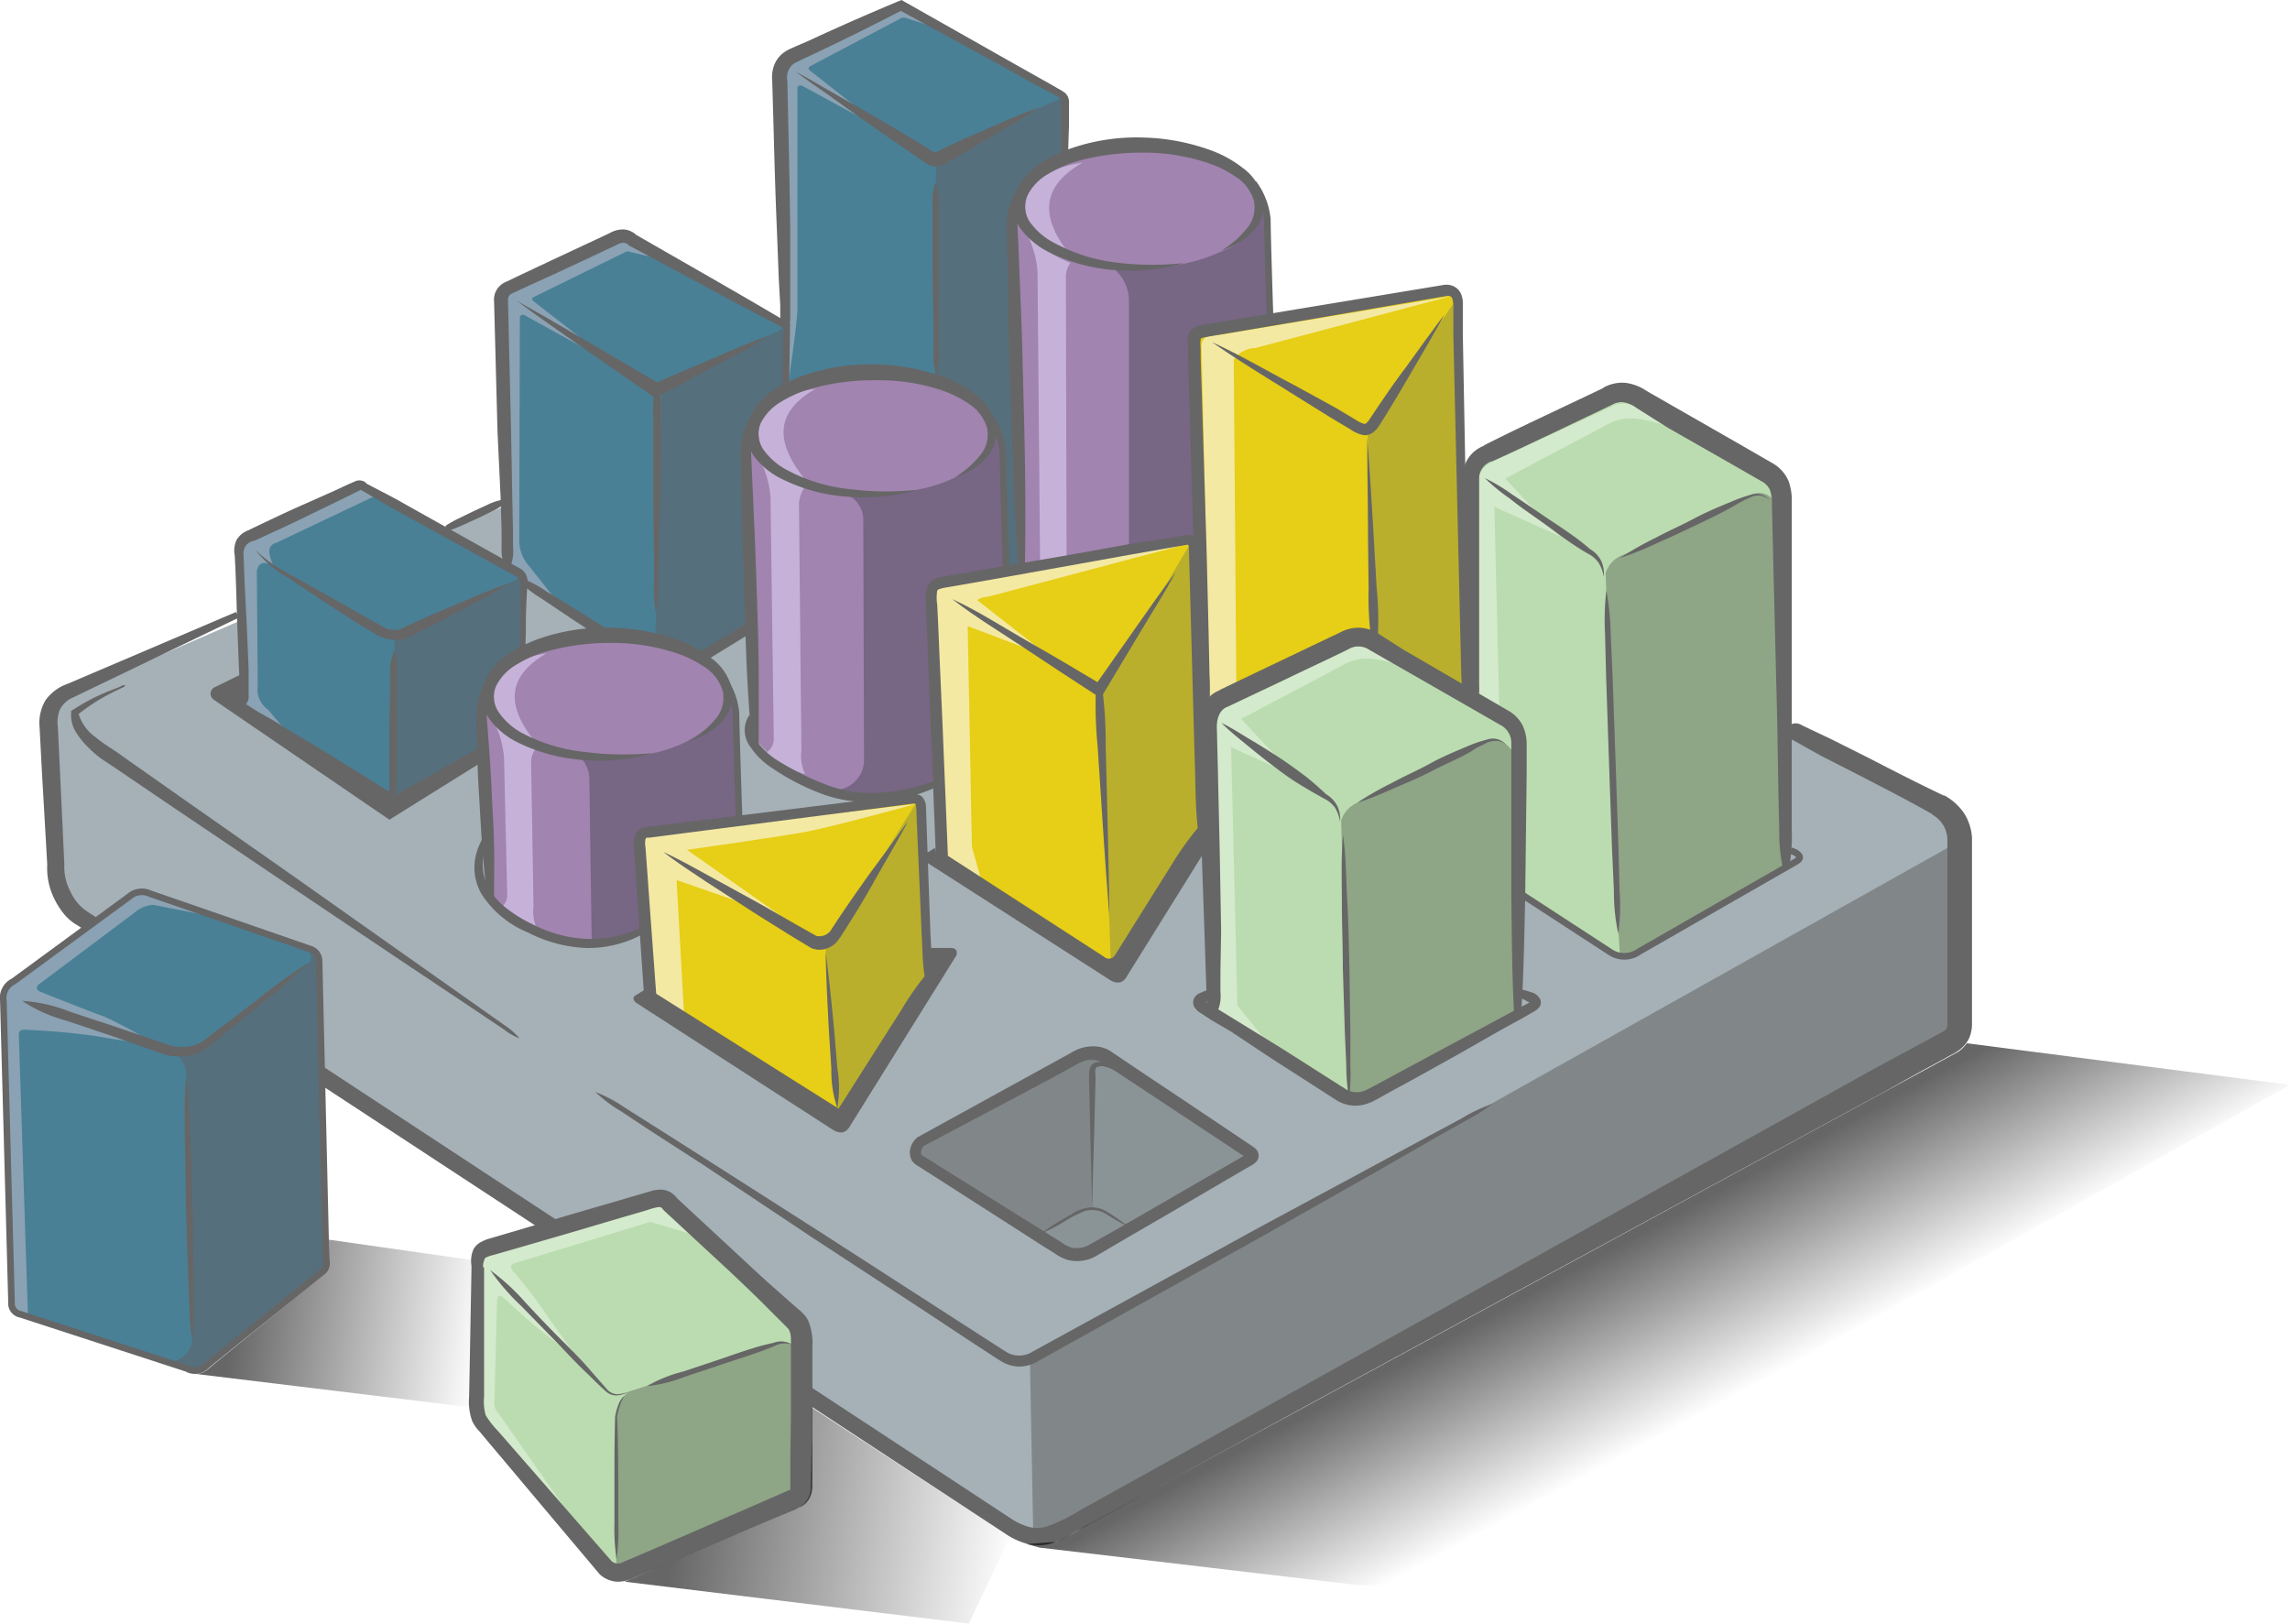 <svg xmlns="http://www.w3.org/2000/svg" xmlns:xlink="http://www.w3.org/1999/xlink" viewBox="0 0 190.83 135.3"><defs><style>.cls-1{fill:#a5b1b7;}.cls-2{fill:#818789;}.cls-3{fill:#8a9396;}.cls-4{fill:#bbdcb0;}.cls-5{fill:#8ea586;}.cls-6{fill:#d4eacc;}.cls-7{fill:#e7ce17;}.cls-8{fill:#f4e9a2;}.cls-9{fill:#baaf2c;}.cls-10{fill:#a184af;}.cls-11{fill:#c6b2d9;}.cls-12{fill:#776684;}.cls-13{fill:#498096;}.cls-14{fill:#8aa2b3;}.cls-15{fill:#566f7c;}.cls-16{fill:#666;}.cls-17,.cls-18{fill:none;stroke:#666;stroke-miterlimit:10;}.cls-17{stroke-width:0.55px;}.cls-18{stroke-width:0.88px;}.cls-19{fill:url(#linear-gradient);}.cls-20{fill:url(#linear-gradient-2);}.cls-21{fill:url(#linear-gradient-3);}</style><linearGradient id="linear-gradient" x1="19.56" y1="108.6" x2="40.96" y2="111.45" gradientUnits="userSpaceOnUse"><stop offset="0" stop-opacity="0.6"/><stop offset="0.97" stop-opacity="0"/></linearGradient><linearGradient id="linear-gradient-2" x1="56.62" y1="124.13" x2="85.69" y2="128.01" xlink:href="#linear-gradient"/><linearGradient id="linear-gradient-3" x1="134.78" y1="103.28" x2="142.7" y2="117.91" gradientUnits="userSpaceOnUse"><stop offset="0.03" stop-opacity="0.6"/><stop offset="0.97" stop-opacity="0"/></linearGradient></defs><g id="Layer_2" data-name="Layer 2"><g id="tooltip"><path class="cls-1" d="M6.31,57.66a2.65,2.65,0,0,0-2.13,2.92l.94,12.85,1.77,3.42L83,126.6c2,1.65,4.15,1.8,6.55.31l73.17-40,.35-1.79.21-14.64-1.73-3L79.14,26.1Z"/><polygon class="cls-2" points="86.1 127.78 85.83 113.54 162.65 70.46 162.81 86 89.11 127.17 86.1 127.78"/><path class="cls-3" d="M77.34,95.1l11.75-6.32c1.47-1.2,3-.63,4.65.59L104,96.32l-13,7.91a3,3,0,0,1-2.57,0L77.36,96.92C76.58,96.28,76.43,95.67,77.34,95.1Z"/><path class="cls-2" d="M77.11,95l12.27-6.47a2.7,2.7,0,0,1,2.7,0c-.8.11-1.15.53-1.08,1.23l.08,10.89a2.26,2.26,0,0,0-1.43.34l-3,1.82L77.2,96.87C76.54,96.39,76.34,95.8,77.11,95Z"/><path class="cls-4" d="M122.38,41l0,16.43L113,52.79l-12.15,6.47L101,84l10.39,6.82a3.29,3.29,0,0,0,2.56.34l12.3-6.78.25-10.29,7.47,5.15a2.76,2.76,0,0,0,3.1-.28l11.68-6.7-.42-30-1.17-2.67L135,32.45,124.19,37.4C123,38,122.47,39.23,122.38,41Z"/><path class="cls-5" d="M113.06,66.92l3.67-1.53,6.41-3.08c1.16-.91,2.16-.83,3,.44l.09,21.61-12.13,6.82-1.68-.06-.66-22.73A2.37,2.37,0,0,1,113.06,66.92Z"/><path class="cls-5" d="M135.1,46.3l3.67-1.53,6.41-3.08c1.16-.91,2.16-.83,3,.44l.48,30.11-12.27,7a2.1,2.1,0,0,1-1.4.3l-.11-1.78-1.08-30A2.37,2.37,0,0,1,135.1,46.3Z"/><path class="cls-6" d="M101.07,61.55l.29,22.8,4.54,2.89-2.79-3.45-.52-21.52L108,64.72c-1.06-1-4.57-4.81-4.57-4.81l8.18-4.32c1.45-.88,2.61-1.05,5.95.17-.94-.79-3.87-2.8-5.3-1.83l-9.62,4.44C101.37,58.91,100.93,60,101.07,61.55Z"/><path class="cls-6" d="M123,41.51l.19,16.62,1.74.88-.4-16.77L130,44.69c-1.05-1-4.57-4.81-4.57-4.81l8.19-4.33c1.45-.87,2.61-1,5.94.17-.93-.79-3.86-2.8-5.29-1.82l-9.62,4.44C123.31,38.88,122.87,40,123,41.51Z"/><path class="cls-7" d="M78.73,48.75l20.49-3.5.85,23.84L92.8,80.74,78.48,71.6,78,50.25C77.75,49.36,78,48.88,78.73,48.75Z"/><path class="cls-8" d="M81.42,50a2.18,2.18,0,0,1,1-.29l16.21-4.3L79.47,48.6c-1,.1-1.7.09-1.52,1.39l.81,21.49,3.07,2.08-.84-3-.35-18.38,6.9,2.61Z"/><polygon class="cls-9" points="91.73 57.84 92.57 80.29 100.07 69.09 99.22 45.25 91.73 57.84"/><path class="cls-7" d="M54.2,69.5l22.22-2.72.9,14.65L70.13,93.26,54.56,83.44,53.42,71C53.22,70.11,53.51,69.63,54.2,69.5Z"/><path class="cls-8" d="M76.32,67,54.37,69.53c-.72,0-1,.51-.74,1.39l.89,12L57,84.46l-.62-11.12,8.8,3.06-7.93-5.58c1.4-.2,7.77-1.1,9.91-1.5C69.54,68.86,76.32,67,76.32,67Z"/><polygon class="cls-9" points="76.32 66.96 68.79 78.97 69.74 92.7 77.21 81.58 76.32 66.96"/><path class="cls-7" d="M99.61,28.5l.92-.66,19.85-3.31c.51-.06.81.37,1,1l.63,32.33L113.14,53l-12.53,5.94Z"/><path class="cls-8" d="M100.14,29.27l.66,29.36,2.23-1L102.81,30A2.2,2.2,0,0,1,104.62,29l16.21-4.3-19.17,3.2C100.63,28,100,28,100.14,29.27Z"/><polygon class="cls-9" points="113.95 35.9 114.61 53.61 122.28 57.51 121.49 24.73 113.95 35.9"/><path class="cls-10" d="M40.39,59c.58-3.12,3.24-5.24,9.22-5.75,5.47-.07,9.67,1.16,11.46,4.84l.38,10.25-7.41,1-.85.9.34,7.23C49,79.32,44.78,78.65,40.9,74.85Z"/><path class="cls-11" d="M44.53,61.73c-2.21-2.76-2.46-5.26,1-7.27-3.64.49-5.87,2.85-3.66,5.72A5,5,0,0,0,44.53,61.73Z"/><path class="cls-12" d="M53.49,69.29l0,8.25a8.53,8.53,0,0,1-4.18,1l-.2-13.68a2.59,2.59,0,0,0-.82-1.81c5.58.45,10.34-.59,12.74-5l.42,10.08Z"/><path class="cls-11" d="M41.2,60.27A7.63,7.63,0,0,1,42,63.11l.27,11.58a1.35,1.35,0,0,1-.59,1,8.28,8.28,0,0,0,3.08,1.72,3.24,3.24,0,0,1-.3-1.86l-.2-11.9a2,2,0,0,1,.35-1.23A11.14,11.14,0,0,1,41.2,60.27Z"/><path class="cls-10" d="M62.52,36.52c.88-3.48,4.39-5.1,9.83-5.33,5,0,8.62,1.43,10.43,4.69l.69,1.29.34,10.27L78.1,48.56l-.52,1.36L78,65.09c-5.41,2.09-10.45,1.65-14.86-3.28Z"/><path class="cls-12" d="M70.75,41.3a2.34,2.34,0,0,1,1.19,2L72,63.22a2.51,2.51,0,0,1-2,2.57,12.61,12.61,0,0,0,7.74-.55l-.39-15.79,1.21-.92,5.31-1-.43-10.12L83,36.12a5.53,5.53,0,0,1-3.46,3.69,12.07,12.07,0,0,1-3.13,1A22.17,22.17,0,0,1,70.75,41.3Z"/><path class="cls-11" d="M67.12,40c-2.33-2.89-2.81-5.5.84-7.6-3.82.51-6.15,3-3.83,6A5.87,5.87,0,0,0,67.12,40Z"/><path class="cls-11" d="M63.41,38.5a8,8,0,0,1,.8,3l.27,20.16a1.39,1.39,0,0,1-.62,1.06,8.75,8.75,0,0,0,3.24,1.8,3.48,3.48,0,0,1-.32-2L66.58,42a2.66,2.66,0,0,1,.51-1.45A12.07,12.07,0,0,1,63.41,38.5Z"/><path class="cls-10" d="M105.6,26.66l-5.07.9-1.18.89.13,16.47L85.13,47.07l-.61-27.22.41-3.14c3.66-6.66,17.59-6.33,20.59.73Z"/><path class="cls-12" d="M92.88,22.45a3.47,3.47,0,0,1,1.2,2.67V45.68L98.93,45l.91.34-.61-16.66,1.2-.93,5.47-1-.21-8.1-.38-1.32A5.7,5.7,0,0,1,101.66,21a12.89,12.89,0,0,1-3.13,1A22.63,22.63,0,0,1,92.88,22.45Z"/><path class="cls-11" d="M89.14,21.18c-2.32-2.9-2.59-5.52,1.07-7.62-3.82.5-6.16,3-3.84,6A5.21,5.21,0,0,0,89.14,21.18Z"/><path class="cls-11" d="M85.65,19.65a8.3,8.3,0,0,1,.81,3l.21,24.12,2.21-.3L88.82,23.2a2.09,2.09,0,0,1,.37-1.29A11.52,11.52,0,0,1,85.65,19.65Z"/><path class="cls-13" d="M65.21,28.14C65.42,28.09,65,6.36,65,6.36a1.35,1.35,0,0,1,1-1.61L74.85.51,88.41,7.89c.4.18.23.63.3,1.15l0,4.22s-2.83,1.56-3.81,3.45,0,6.1,0,6.1L85.26,33l-.13,14.09-1.32.37V37.07l-1.39-2.39-4.52-3-3.71-.28a23.36,23.36,0,0,0-8.53,1Z"/><path class="cls-14" d="M75.85,1.16l1.87,1.05-2.14-.68a.54.54,0,0,0-.52,0l-7.57,4c-.11.06-.14.15-.06.3l6.73,5.29-7.37-4c-.17,0-.3,0-.34.21l0,18.4c0,1.22-.82,6.61-.82,6.61l-.17-5.05-.21-.48L64.87,5.92a1.28,1.28,0,0,1,.83-1.23L67.21,4,74.58.39Z"/><path class="cls-15" d="M78,13.28,77.9,31.64A10.56,10.56,0,0,1,83,35.34l.65,3.39.15,8.71,1.32-.37-.44-14-.14-15.16c.54-2.46,1.68-4.54,4-5L88.5,8.15l-1.74.79Z"/><path class="cls-16" d="M65.21,27.44a2.51,2.51,0,0,1-.19-1l0-1L64.9,23.3l-.16-4.15c-.12-2.76-.2-5.53-.27-8.29l-.12-4.15a2.87,2.87,0,0,1,.14-1.22,2.4,2.4,0,0,1,.82-1.11,3.2,3.2,0,0,1,.56-.32l.47-.21,1-.43c2.5-1.16,5-2.26,7.59-3.34h0l.2-.08.17.1,8.94,5.06,2.24,1.26,1.12.63.55.32a4.13,4.13,0,0,1,.61.38,1,1,0,0,1,.32.78v.64l0,1.29L89,13h-.55l0-2.57,0-1.29V8.52a.46.46,0,0,0-.14-.37,5.62,5.62,0,0,0-.49-.28l-.57-.31L86.15,7,83.89,5.72l-9-4.91h.37c-2.46,1.27-4.93,2.5-7.43,3.68l-.94.44-.47.23a1.69,1.69,0,0,0-.33.19,1.42,1.42,0,0,0-.48,1.36l.09,4.14c.06,2.76.12,5.52.15,8.28l0,4.14,0,2.07v1a2.7,2.7,0,0,1-.14,1Z"/><path class="cls-16" d="M66.34,6c1,.51,1.89,1.06,2.84,1.6L72,9.21c1.89,1.08,3.75,2.18,5.59,3.33h0l0,0a.45.45,0,0,0,.34.13.82.82,0,0,0,.43-.16l0,0h0c1.33-.68,2.72-1.26,4.1-1.86s2.75-1.21,4.18-1.71c-1.25.85-2.57,1.58-3.86,2.34S80.31,12.82,79,13.49l.06,0a1.91,1.91,0,0,1-1,.38,1.57,1.57,0,0,1-1.09-.42l.06.05C75.18,12.27,73.4,11,71.63,9.78L69,7.89C68.1,7.26,67.21,6.65,66.34,6Z"/><path class="cls-16" d="M77.93,15.23a5.19,5.19,0,0,1,.29,2v2l0,4,0,4,0,2a5.31,5.31,0,0,1-.21,2,5.53,5.53,0,0,1-.22-2l0-2-.07-4v-6A5.37,5.37,0,0,1,77.93,15.23Z"/><path class="cls-13" d="M20.38,58.81c.21-.06-.33-12.69-.33-12.69a1.36,1.36,0,0,1,1-1.61L30,40.27l12.88,7.45a1.19,1.19,0,0,1,.68,1.05l-.11,5.48a7.42,7.42,0,0,0-2.82,2.84C39.6,59,40,62.58,40,62.58l-7.08,3.77L20.58,58.88Z"/><path class="cls-14" d="M31.14,41.38l-8.08,3.84c-.89.25-.65,1-.3,1.89-.79-.32-1.2-.29-1.36.51l.08,9.51a2.05,2.05,0,0,0,.85,2l1.45,1.72-3.4-2,.12-.56-.35-12.1A1.27,1.27,0,0,1,21,44.92l1.52-.68,7.36-3.62Z"/><path class="cls-15" d="M32.86,53.07l0,13.47,7.27-4L40,59.19a5.71,5.71,0,0,1,3.54-4.92V48l-1.15.62Z"/><path class="cls-13" d="M42.26,47.34c.2-.05-.27-21.79-.27-21.79a1.35,1.35,0,0,1,1-1.61l8.88-4.24,13,7.25c.4.18.47.74.53,1.25l-.11,4.48a21,21,0,0,0-2.82,3.84C61.54,38.41,62,42,62,42l.35,10.17-3.66,2.47-3.92-1.52-4.25-.47Z"/><path class="cls-14" d="M53.08,20.5l2.19,1.15L52.54,21a.47.47,0,0,0-.42,0l-7.69,3.78c-.1.06-.13.15,0,.3l7,5.44-7.77-4.28a.27.27,0,0,0-.34.21l-.05,18.43a3.25,3.25,0,0,0,.87,2.35l2,2.53-1.92-1.18-.4-.17-1.63-1.86.12-.55-.15-20.7A1.25,1.25,0,0,1,42.92,24l1.52-.67,7.36-3.63Z"/><path class="cls-15" d="M55.13,32.68,54.6,53.55l3.9.81,3.8-2.18-.37-13.56c.34-2.32,1.39-5,3.54-5.85l-.18-5.43Z"/><path class="cls-16" d="M42,47a3.39,3.39,0,0,1-.2-1.36l0-1.37-.08-2.74L41.46,36l-.29-10.95v.05a1.59,1.59,0,0,1,1-1.61l1.23-.59,2.46-1.16,4.92-2.3,0,0a2.26,2.26,0,0,1,1.11-.32,1.65,1.65,0,0,1,1.16.49l-.11-.08c4.26,2.46,8.54,4.87,12.76,7.38h0l.14.08v.16l-.08,4.95h-.55l.08-4.95.14.25h0c-4.37-2.26-8.67-4.62-13-6.93l0,0-.06-.06a.63.63,0,0,0-.44-.18,1.3,1.3,0,0,0-.58.2h0l-4.94,2.31-2.48,1.13-1.23.57a.57.57,0,0,0-.37.55V25l.26,11,.1,5.48.06,2.74,0,1.37a3.39,3.39,0,0,1-.13,1.37Z"/><path class="cls-16" d="M43.08,25.08c2,1.1,4,2.29,6,3.45L55,32l-.54,0c1.59-.72,3.21-1.4,4.81-2.08s3.21-1.39,4.88-2c-1.48,1-3,1.76-4.57,2.58S56.46,32.21,54.9,33l-.28.15L54.36,33l-5.65-3.92C46.82,27.74,44.92,26.46,43.08,25.08Z"/><path class="cls-16" d="M55,32.5a15.12,15.12,0,0,1,.06,2.33l0,2.32L55,41.8l-.1,4.65-.06,2.32a9.61,9.61,0,0,1-.18,2.33,10.75,10.75,0,0,1-.16-2.33l0-2.32-.06-4.65v-7a15,15,0,0,1,.09-2.32Z"/><path class="cls-16" d="M20.38,58.81A1,1,0,0,1,20,58L20,57.25l-.09-1.56-.12-3.14c-.08-2.09-.11-4.18-.23-6.27v0A2.1,2.1,0,0,1,19.71,45a1.92,1.92,0,0,1,1.11-.85l-.05,0c1.56-.74,3.11-1.49,4.69-2.18l2.36-1.05L29,40.37l.62-.27a.86.86,0,0,1,.91.16l-.06,0c1.07.58,2.17,1.11,3.22,1.72l3.18,1.78,6.36,3.56h0a1.21,1.21,0,0,1,.65.68,1.53,1.53,0,0,1,.06.87v0c-.06.87-.09,1.74-.12,2.61l0,1.3a9.41,9.41,0,0,0,0,1.3l-.54,0a8,8,0,0,0,.08-1.3l0-1.3c0-.87,0-1.73,0-2.6h0v0a.77.77,0,0,0-.42-.88h0l-6.39-3.52-3.19-1.76c-1.07-.57-2.1-1.22-3.16-1.82l0,0,0,0c-.09-.08-.14-.09-.28,0l-.56.27-1.16.57-2.33,1.13c-1.55.77-3.12,1.48-4.69,2.2h-.05a1.14,1.14,0,0,0-.7.48,1.43,1.43,0,0,0-.12.89v0h0c.05,2.09.19,4.18.28,6.27l.13,3.13,0,1.57V58A1,1,0,0,1,20.38,58.81Z"/><path class="cls-16" d="M37.17,44.08c-.09-.32,0-.23,0-.29l.14-.09.29-.17c.2-.11.39-.22.59-.31l1.21-.59,1.21-.56a5,5,0,0,1,1.28-.43l.15.33a4.67,4.67,0,0,1-1.14.7c-.4.2-.81.4-1.21.58l-1.22.55c-.21.1-.42.18-.62.26l-.32.11-.16,0C37.35,44.21,37.35,44.35,37.17,44.08Z"/><path class="cls-16" d="M21.25,45.8a12.18,12.18,0,0,0,2.89,2.06l3.14,1.75,3.11,1.77,1.56.87.19.1.14.06a1.7,1.7,0,0,0,.35.06,4.17,4.17,0,0,0,.79,0l-.13,0c1.48-.72,3-1.39,4.49-2s3-1.33,4.59-1.84c-1.39.91-2.85,1.65-4.31,2.43s-2.91,1.53-4.39,2.23l-.07,0h-.06a4.19,4.19,0,0,1-1,0,2.64,2.64,0,0,1-.53-.11l-.28-.12L31.54,53,30,52.08c-1-.64-2-1.28-3-1.94l-3-2A9.2,9.2,0,0,1,21.25,45.8Z"/><path class="cls-16" d="M32.86,54.23a4.14,4.14,0,0,1,.22,1.54V57.3l0,3.06q0,3.06-.07,6.12L33,67l-.4-.24c-2.08-1.25-4.15-2.53-6.21-3.82l-3.07-2a18.06,18.06,0,0,1-3-2.12,17.49,17.49,0,0,1,3.23,1.71l3.12,1.87c2.07,1.27,4.14,2.55,6.19,3.85l-.42.23c0-2,0-4.08,0-6.12l.07-3.06,0-1.53A3.89,3.89,0,0,1,32.86,54.23Z"/><line class="cls-17" x1="40.01" y1="62.58" x2="32.88" y2="66.63"/><path class="cls-16" d="M54.36,62.76a15.7,15.7,0,0,1-5.67.58,14.71,14.71,0,0,1-5.59-1.49,6.5,6.5,0,0,1-2.32-1.93,3.29,3.29,0,0,1-.38-3.16,5.48,5.48,0,0,1,2.06-2.32,11.87,11.87,0,0,1,2.69-1.29,16.8,16.8,0,0,1,5.79-.84,17.69,17.69,0,0,1,5.75,1.08,9.72,9.72,0,0,1,2.6,1.47A4.43,4.43,0,0,1,61,57.43a3.28,3.28,0,0,1-1,2.86,6.45,6.45,0,0,1-2.49,1.46,8,8,0,0,0,2.1-1.81,2.75,2.75,0,0,0,.62-2.35,3.62,3.62,0,0,0-1.51-2,9.38,9.38,0,0,0-2.4-1.17,16.82,16.82,0,0,0-5.38-.84,19.51,19.51,0,0,0-5.39.71,9.77,9.77,0,0,0-2.45,1.06,4.37,4.37,0,0,0-1.74,1.78,2.29,2.29,0,0,0,.21,2.24,5.59,5.59,0,0,0,1.94,1.72,14.36,14.36,0,0,0,5.26,1.58A25,25,0,0,0,54.36,62.76Z"/><path class="cls-16" d="M40.83,57.2a10.61,10.61,0,0,0-.28,2.08c0,.66.1,1.46.14,2.19.11,1.48.22,3,.28,4.45s.17,3,.2,4.45,0,3,0,4.47l-.54,0c-.21-1.48-.36-3-.46-4.45s-.18-3-.27-4.45-.13-3-.18-4.46c0-.76-.08-1.44,0-2.27A5.69,5.69,0,0,1,40.33,57Z"/><path class="cls-16" d="M76.4,40.82a15.7,15.7,0,0,1-5.67.58,14.53,14.53,0,0,1-5.59-1.49A6.39,6.39,0,0,1,62.82,38a3.28,3.28,0,0,1-.38-3.15A5.45,5.45,0,0,1,64.5,32.5a11.87,11.87,0,0,1,2.69-1.29A16.8,16.8,0,0,1,73,30.37a17.69,17.69,0,0,1,5.75,1.08,9.72,9.72,0,0,1,2.6,1.47A4.43,4.43,0,0,1,83,35.49a3.28,3.28,0,0,1-1,2.86,6.45,6.45,0,0,1-2.49,1.46A8,8,0,0,0,81.63,38a2.71,2.71,0,0,0,.62-2.35,3.65,3.65,0,0,0-1.51-2,9.38,9.38,0,0,0-2.4-1.17A16.52,16.52,0,0,0,73,31.69a19.15,19.15,0,0,0-5.4.7,9.77,9.77,0,0,0-2.45,1.06,4.37,4.37,0,0,0-1.74,1.78,2.29,2.29,0,0,0,.21,2.24,5.63,5.63,0,0,0,2,1.72,14.06,14.06,0,0,0,5.25,1.58A24.45,24.45,0,0,0,76.4,40.82Z"/><path class="cls-16" d="M98.64,21.93a15.7,15.7,0,0,1-5.67.58A14.71,14.71,0,0,1,87.38,21a6.58,6.58,0,0,1-2.32-1.93,3.29,3.29,0,0,1-.38-3.16,5.5,5.5,0,0,1,2.07-2.32,11.47,11.47,0,0,1,2.69-1.29,16.8,16.8,0,0,1,5.79-.84A17.74,17.74,0,0,1,101,12.56,9.82,9.82,0,0,1,103.57,14a4.43,4.43,0,0,1,1.7,2.57,3.27,3.27,0,0,1-1,2.86,6.58,6.58,0,0,1-2.49,1.46,8.15,8.15,0,0,0,2.09-1.81,2.71,2.71,0,0,0,.62-2.35,3.57,3.57,0,0,0-1.51-2,9.07,9.07,0,0,0-2.4-1.17,16.53,16.53,0,0,0-5.37-.84,20,20,0,0,0-5.4.7,10.52,10.52,0,0,0-2.45,1.07,4.28,4.28,0,0,0-1.73,1.78,2.26,2.26,0,0,0,.2,2.24,5.63,5.63,0,0,0,2,1.72A14.36,14.36,0,0,0,93,21.88,25,25,0,0,0,98.64,21.93Z"/><path class="cls-16" d="M62.87,35.26a10.94,10.94,0,0,0-.25,1.59,12.48,12.48,0,0,0,0,1.61l.15,3.4q.16,3.39.27,6.78c.07,2.26.16,4.53.18,6.79s0,4.53,0,6.79l-.55,0c-.19-2.25-.35-4.51-.45-6.77S62.07,51,62,48.69s-.15-4.52-.19-6.79l-.08-3.39v-.86a5.4,5.4,0,0,1,.08-.91,6,6,0,0,1,.59-1.69Z"/><path class="cls-16" d="M85.07,16.36a11.51,11.51,0,0,0-.28,1.81c0,.57,0,1.22.06,1.87L85,23.9q.17,3.86.25,7.72c.15,5.14.26,10.29.16,15.45h-.54c-.38-5.14-.56-10.28-.69-15.42Q84,27.81,84,23.94l-.07-3.86a14.87,14.87,0,0,1,0-2,5.67,5.67,0,0,1,.62-1.93Z"/><path class="cls-17" d="M60.17,56.42a6,6,0,0,1,1.16,3c0,1.3.28,9.36.28,9.36"/><path class="cls-17" d="M82.42,34.68a6,6,0,0,1,1.15,3c0,1.3.26,9.65.26,9.65"/><path class="cls-17" d="M104.46,15.28a6,6,0,0,1,1.15,3c0,1.3.22,8,.22,8"/><path class="cls-16" d="M77.05,81.36c-.2-1.22-.17-2.38-.25-3.56l-.15-3.53-.31-7.06v0a.53.53,0,0,0-.07-.24s0,0,0,0a.31.31,0,0,0-.11,0h-.07l-22,2.84h-.05c-.23,0-.19,0-.25.12a1.84,1.84,0,0,0,0,.68l.13,1.77L54.18,76l.52,7.07-.24-.4,15.87,10-.73.16,3.64-5.73,1.83-2.87A23.8,23.8,0,0,1,77.05,81.36Zm.53.14a21.42,21.42,0,0,1-1.65,3l-1.8,3L70.5,93.37l-.28.45-.45-.29-15.87-10-.22-.15,0-.26-.48-7.07-.24-3.53-.12-1.77a2.59,2.59,0,0,1,.07-1.08,1.07,1.07,0,0,1,.48-.6,1.44,1.44,0,0,1,.66-.17H54l22-2.71h-.07a1.31,1.31,0,0,1,.42,0,.84.84,0,0,1,.5.22,1.3,1.3,0,0,1,.31.74h0v0l.25,7.18.13,3.59A32.61,32.61,0,0,1,77.58,81.5Z"/><path class="cls-16" d="M55.28,71c1.27.59,2.49,1.27,3.71,1.94l3.65,2c1.22.67,2.42,1.37,3.62,2.06l1.78,1a1.19,1.19,0,0,0,1.16-.42v0l0,0c1-1.56,2.08-3.09,3.15-4.61L74,70.74c.55-.75,1.07-1.52,1.64-2.26-.42.83-.9,1.63-1.35,2.44l-1.39,2.43C72,75,71,76.57,70,78.15l0-.05A1.9,1.9,0,0,1,69,79a1.77,1.77,0,0,1-1.41,0l-1.8-1.09c-1.18-.74-2.37-1.47-3.54-2.23l-3.51-2.27C57.57,72.62,56.4,71.87,55.28,71Z"/><path class="cls-16" d="M69.77,92.32a9.43,9.43,0,0,1-.49-3.23l-.21-3.25c-.11-2.18-.23-4.35-.27-6.52.29,2.15.5,4.32.71,6.48l.27,3.25A9.45,9.45,0,0,1,69.77,92.32Z"/><path class="cls-16" d="M99.81,69c-.22-2-.18-3.91-.26-5.87l-.16-5.84-.32-11.67v0c0-.19-.07-.22-.08-.21a.29.29,0,0,0-.15,0l-.33.06-1.39.24-2.79.49-5.57,1-5.57,1-2.79.49L79,48.93c-.51.08-.87.17-.9.3a3.64,3.64,0,0,0,0,1.16l.07,1.41.12,2.83.25,5.65L79,71.58l-.24-.41L92,79.73l0,0,0,0a.59.59,0,0,0,.87-.07.52.52,0,0,0,.08-.11l.12-.19.24-.39.48-.77,1.93-3.09,1.94-3.09A24.85,24.85,0,0,1,99.81,69Zm.52.14a22.56,22.56,0,0,1-1.75,3.23l-1.91,3.19-1.91,3.2-.49.8L94,80l-.12.2c-.06.08-.12.18-.19.26a1.68,1.68,0,0,1-1.17.58,1.62,1.62,0,0,1-1.24-.45l.08.06L78.2,72,78,71.89v-.27l-.45-11.3-.22-5.65-.11-2.82-.06-1.41a3.65,3.65,0,0,1,.15-1.64,1.36,1.36,0,0,1,.83-.65c.3-.08.53-.1.76-.15l1.39-.23L83,47.29l5.57-.95,5.58-1L97,44.91l1.39-.24.36-.06a1.2,1.2,0,0,1,.55,0,.93.93,0,0,1,.49.42,1.56,1.56,0,0,1,.15.5v0l.26,11.79.12,5.89C100.31,65.25,100.45,67.24,100.33,69.16Z"/><path class="cls-16" d="M121.91,58.05c-.18-1.43-.15-2.87-.2-4.3l-.1-4.31-.2-8.61-.2-8.61-.1-4.3,0-2.16a2.56,2.56,0,0,0-.09-.88c-.08-.18-.19-.23-.45-.23h.06l-13,2.23L101,28c-.28.05-.56.09-.75.14a.52.52,0,0,0-.2.1s0,0,0,.08a2.59,2.59,0,0,0,0,.65l0,.83.11,3.31.4,13.22.16,6.62.07,3.31a19.31,19.31,0,0,1-.09,3.31l-.54,0a18.4,18.4,0,0,1-.29-3.3L99.73,53l-.24-6.61L99.1,33.14,99,29.84,99,29A3.2,3.2,0,0,1,99,28a1.12,1.12,0,0,1,.4-.59,1.7,1.7,0,0,1,.54-.27c.34-.09.61-.12.87-.17l6.53-1.08,13.05-2.16h.06a1.42,1.42,0,0,1,.75.16,1.27,1.27,0,0,1,.55.6,2,2,0,0,1,.15.68v.56l0,2.15.08,4.3.16,8.62.16,8.61.08,4.3c0,1.44.1,2.87,0,4.31Z"/><path class="cls-16" d="M79.34,49.92c2.18,1,4.21,2.33,6.3,3.52s4.16,2.41,6.22,3.65l-.68.15,3.37-4.8c1.13-1.59,2.23-3.21,3.43-4.76-.93,1.73-2,3.39-3,5.07l-3,5-.25.42-.43-.27c-2-1.29-4-2.61-6-3.94S81.25,51.4,79.34,49.92Z"/><path class="cls-16" d="M91.87,57.5a35.18,35.18,0,0,1,.27,4.7l.12,4.71c.08,3.14.15,6.28.19,9.42-.26-3.13-.47-6.27-.67-9.4l-.31-4.7a35.25,35.25,0,0,1-.15-4.71Z"/><path class="cls-16" d="M101,28.51c2.37,1.09,4.61,2.41,6.92,3.62L111.33,34,113,35a2.3,2.3,0,0,0,.67.32s0,0,.12,0a2.11,2.11,0,0,0,.26-.26l0,0c1-1.5,2-3,3.09-4.43l1.58-2.19c.54-.72,1.05-1.46,1.62-2.17-.42.8-.89,1.57-1.33,2.36l-1.36,2.33c-.91,1.56-1.82,3.11-2.79,4.62v0l0,0a2.44,2.44,0,0,1-.42.44,1.18,1.18,0,0,1-.78.25,2.86,2.86,0,0,1-1.1-.47l-1.67-1-3.31-2.06C105.36,31.35,103.12,30,101,28.51Z"/><path class="cls-16" d="M114.26,53.2a26.49,26.49,0,0,1-.21-4.17L114,44.85c0-2.78-.07-5.56-.06-8.35.21,2.78.38,5.56.54,8.34l.24,4.16a26.51,26.51,0,0,1,.09,4.18Z"/><path class="cls-16" d="M40.86,69.82a4.16,4.16,0,0,0-.08,4.28,5.63,5.63,0,0,0,1.53,1.67,11.48,11.48,0,0,0,2,1.22,10.78,10.78,0,0,0,4.52,1.25,9.63,9.63,0,0,0,4.56-.93l.28.47A9.41,9.41,0,0,1,48.81,79,11.63,11.63,0,0,1,44,77.71a8.31,8.31,0,0,1-3.88-3.22,4.4,4.4,0,0,1-.57-2.56,5.08,5.08,0,0,1,.91-2.43Z"/><path class="cls-16" d="M62.85,60a1.75,1.75,0,0,0,.28,1.87,6.32,6.32,0,0,0,1.66,1.5A23.07,23.07,0,0,0,69,65.45a10.6,10.6,0,0,0,4.55.6A15,15,0,0,0,78,65l.24.49a13.84,13.84,0,0,1-4.7,1.3,11.4,11.4,0,0,1-4.88-.57A19.4,19.4,0,0,1,64.33,64a6.15,6.15,0,0,1-1.8-1.76,2.28,2.28,0,0,1-.11-2.62Z"/><path class="cls-16" d="M40,62.87l-.13.81-7.42,4.63-14.64-10a.61.61,0,0,1,0-1l2.27-1.11.1,2.27,12.5,8.11Z"/><path class="cls-16" d="M100.91,84.37a3,3,0,0,1-.37-1.66L100.48,81l-.11-3.33L100.14,71l-.21-6.66L99.84,61a4.21,4.21,0,0,1,.28-2,2.77,2.77,0,0,1,1.6-1.51l-.07,0,5-2.39c1.67-.79,3.34-1.6,5-2.38l0,0a3.22,3.22,0,0,1,1.57-.41,3.19,3.19,0,0,1,1.55.44L117,54.17l4.37,2.54,4.4,2.56a3,3,0,0,1,1.1,1.16,3.67,3.67,0,0,1,.35,1.49l0,2.55-.12,10.14c-.08,3.38-.12,6.76-.36,10.14h-.55c-.2-3.37-.2-6.75-.25-10.12V62A1.68,1.68,0,0,0,125,60.4l-4.37-2.51-4.4-2.52-2.18-1.25a1.6,1.6,0,0,0-1.71,0h0c-1.67.82-3.35,1.59-5,2.39l-5,2.37,0,0h0c-.7.23-1,1-.93,2l.08,3.34.15,6.68.12,6.67L101.7,81l0,1.67a3.06,3.06,0,0,1-.28,1.68Z"/><path class="cls-16" d="M113.06,66.92a27.36,27.36,0,0,1,3-1.71c1-.55,2.06-1,3.09-1.57s2.07-1,3.14-1.45a10.93,10.93,0,0,1,1.67-.57,1.44,1.44,0,0,1,1.6.51,1.27,1.27,0,0,0-.73-.38,1.87,1.87,0,0,0-.81.1,12.45,12.45,0,0,0-1.51.82c-1,.57-2.06,1-3.1,1.54s-2.09,1-3.15,1.43A29.32,29.32,0,0,1,113.06,66.92Z"/><path class="cls-16" d="M101.79,60.25c.81.38,1.54.87,2.3,1.32s1.51.92,2.26,1.4,1.47,1,2.16,1.51,1.37,1.12,2,1.71h0a2.42,2.42,0,0,1,.94,1,2.62,2.62,0,0,1,.22,1.31,3.13,3.13,0,0,0-.42-1.19,2.49,2.49,0,0,0-.93-.77h0c-.78-.43-1.54-.87-2.29-1.34s-1.44-1-2.15-1.54-1.39-1.09-2.07-1.65S102.42,60.89,101.79,60.25Z"/><path class="cls-16" d="M111.92,69.62c.27,1.83.24,3.66.35,5.49s.12,3.66.18,5.49l.08,5.49v2.74a16.87,16.87,0,0,1-.11,2.75,16.89,16.89,0,0,1-.23-2.74l-.12-2.74-.17-5.49c0-1.83-.08-3.66-.08-5.49S111.74,71.46,111.92,69.62Z"/><path class="cls-16" d="M101.17,82.88a7.86,7.86,0,0,1-.8.73l0,0s-.05.07,0,0a.24.24,0,0,0,0-.2s.08,0,.24.15l.9.55,1.79,1.1,3.59,2.21,3.55,2.26,1.75,1.11a1.74,1.74,0,0,0,1.47.12,2.48,2.48,0,0,0,.38-.17l.46-.24.93-.5,1.85-1L121,87l3.73-2,1.86-1,.91-.48.11-.07a.29.29,0,0,0,0,.21c.08.11,0-.06-.16-.12l0,0a10.05,10.05,0,0,1-1.1-.63l.21-.51a9.54,9.54,0,0,1,1.22.35h0l0,0a1.12,1.12,0,0,1,.59.58.69.69,0,0,1-.17.69,1.74,1.74,0,0,1-.31.24l-.93.54-1.83,1-3.65,2.08-3.68,2.05-1.84,1-.92.51-.46.25a2.77,2.77,0,0,1-.58.26,3,3,0,0,1-2.58-.23l-1.8-1.16-3.54-2.27-3.51-2.33L100.93,85l-.88-.58a1.51,1.51,0,0,1-.54-.53.8.8,0,0,1,0-.71,1,1,0,0,1,.34-.35l0,0a8.05,8.05,0,0,1,1-.41Z"/><path class="cls-16" d="M77,95.49a.79.79,0,0,0-.25.54.37.37,0,0,0,.05.22l.29.18,1.75,1.1,3.51,2.19,3.51,2.19L87.6,103l.88.55a2.64,2.64,0,0,0,.75.4,2.07,2.07,0,0,0,1.58-.24l1.79-1,3.59-2.07,7.16-4.14.44-.26.11-.07a.3.3,0,0,0-.05.22c0,.14.06.12,0,.09l-.14-.1-.43-.28-1.73-1.15-3.45-2.28-3.46-2.29-1.73-1.14-.86-.57a1.58,1.58,0,0,0-.72-.31,2.17,2.17,0,0,0-.8,0,3.47,3.47,0,0,0-.82.35l-1.82,1-3.64,1.94Zm-.5-.74,7.27-4,3.64-2,1.82-1a3.41,3.41,0,0,1,2.32-.52,2.61,2.61,0,0,1,1.17.49l.86.58,1.71,1.15,3.43,2.29,3.43,2.3,1.72,1.15.43.29.28.2a.87.87,0,0,1,.3.53.77.77,0,0,1-.26.67,1.61,1.61,0,0,1-.3.22l-.46.26-7.14,4.17-3.58,2.08-1.78,1.05a3.19,3.19,0,0,1-2.41.33,3.68,3.68,0,0,1-1.07-.55L87,103.9l-1.74-1.12-3.48-2.23L78.3,98.32,76.55,97.2a1.8,1.8,0,0,1-.53-.43,1.33,1.33,0,0,1-.2-.77A1.68,1.68,0,0,1,76.49,94.75Z"/><path class="cls-16" d="M94,102.21a16.27,16.27,0,0,1-1.76-1,2.22,2.22,0,0,0-1.86-.28,10.1,10.1,0,0,0-1.78.93,13.49,13.49,0,0,1-1.82.92,14.87,14.87,0,0,1,1.71-1.13l.88-.51a3,3,0,0,1,.95-.43,2.38,2.38,0,0,1,2,.32A14,14,0,0,1,94,102.21Z"/><path class="cls-16" d="M122.54,58.56a3.83,3.83,0,0,1-.19-1.33l0-1.33-.09-2.66L122,47.92l-.17-5.31,0-1.33c0-.45-.06-.86,0-1.41a3.46,3.46,0,0,1,.47-1.6,2.74,2.74,0,0,1,1.38-1.13l-.06,0c1.65-.85,3.32-1.64,5-2.44l5-2.37-.05,0a3.2,3.2,0,0,1,1.94-.42,4.05,4.05,0,0,1,1.72.68l2.62,1.5,5.24,3,2.65,1.53a3.09,3.09,0,0,1,1.32,1.51,4.74,4.74,0,0,1,.25,1.77V60.16l0,6.06v3a13.57,13.57,0,0,1-.21,3h-.55a13.38,13.38,0,0,1-.28-3l-.07-3-.1-6.06-.3-12.11-.14-6a3.37,3.37,0,0,0-.17-1.22,1.5,1.5,0,0,0-.66-.7l-2.61-1.5-5.26-3L136.38,34a2.48,2.48,0,0,0-1.06-.47,1.51,1.51,0,0,0-1,.21h0l-5,2.39c-1.68.79-3.35,1.59-5,2.33l-.06,0h0a1.5,1.5,0,0,0-1,1.43c0,.33,0,.81,0,1.25v16a3.83,3.83,0,0,1-.14,1.34Z"/><path class="cls-16" d="M135,46.5a27.28,27.28,0,0,1,3-1.7c1-.54,2.07-1,3.1-1.55s2.09-1,3.15-1.43a12.38,12.38,0,0,1,1.65-.59,1.44,1.44,0,0,1,1.6.49,1.38,1.38,0,0,0-1.55-.31,11,11,0,0,0-1.52.79c-1,.56-2.05,1.07-3.09,1.56s-2.09,1-3.15,1.45A25.74,25.74,0,0,1,135,46.5Z"/><path class="cls-16" d="M123.73,39.84A14.82,14.82,0,0,1,126,41.2c.74.48,1.47,1,2.2,1.48,1.43,1,3,1.93,4.3,3.08h0a2.33,2.33,0,0,1,.94,1,2.61,2.61,0,0,1,.21,1.31,3.35,3.35,0,0,0-.44-1.18,2.45,2.45,0,0,0-.92-.77h0c-1.53-.88-2.9-2-4.34-3-.72-.51-1.43-1-2.13-1.57A15.65,15.65,0,0,1,123.73,39.84Z"/><path class="cls-16" d="M133.86,49.21a21.38,21.38,0,0,1,.36,3.56l.16,3.58.25,7.14.24,7.15.09,3.58a16.52,16.52,0,0,1-.11,3.58,16.57,16.57,0,0,1-.36-3.57l-.16-3.57-.25-7.15-.24-7.15-.09-3.57A21.46,21.46,0,0,1,133.86,49.21Z"/><path class="cls-17" d="M126.67,74.45l7.45,4.85a2.12,2.12,0,0,0,2.47,0l13-7.46c.51-.28.51-.49,0-.81l-.37-.15"/><path class="cls-16" d="M77.08,79,79.23,79c.43,0,.56.23.48.6L70.85,93.81c-.38.69-.92.71-1.57.26L53,83.56c-.32-.28-.27-.51.08-.68l.74-.46.2.81,16.13,10,7.19-11.83Z"/><path class="cls-16" d="M100.75,66.54h-.59l.24,2.39L93.21,80.77l-15.09-9.3-.21-.81-.73.45c-.35.18-.4.4-.08.68l15.26,9.79c.65.45,1.2.43,1.57-.26l6.8-10.92A19.91,19.91,0,0,1,100.75,66.54Z"/><path class="cls-16" d="M43.81,48.33a9.41,9.41,0,0,1,1.7.94l1.64,1c1.1.68,2.2,1.36,3.28,2.06l-.47.74c-1.09-.69-2.17-1.4-3.24-2.12l-1.61-1.08a9.15,9.15,0,0,1-1.56-1.16Z"/><line class="cls-18" x1="58.64" y1="54.65" x2="62.6" y2="52.22"/><path class="cls-16" d="M92.83,89.16a4.81,4.81,0,0,0-.78-.27.9.9,0,0,0-.67.06c-.12.11-.14.28-.1.59a7.85,7.85,0,0,1,0,.84l-.08,3.37L91,100.47l-.16-6.72-.08-3.37a7.85,7.85,0,0,1,0-.84c0-.23,0-.72.4-.93a1.09,1.09,0,0,1,1,0A2.54,2.54,0,0,1,92.83,89.16Z"/><path class="cls-16" d="M19.9,51.47,6.12,58.11a2.22,2.22,0,0,0-1.12,1,2.77,2.77,0,0,0-.18,1.45L5,64.34,5.36,72v.1a4.31,4.31,0,0,0,.49,2.16,4,4,0,0,0,1.37,1.67l0,0h0l77.18,50.72h0a5.53,5.53,0,0,0,1.35.6,2.93,2.93,0,0,0,1.35,0,13.22,13.22,0,0,0,2.91-1.4l6-3.33,12-6.68,24-13.34,24-13.34L162,85.92c.15-.11.19-.16.22-.22a1.29,1.29,0,0,0,.06-.41V83.62l0-3.43,0-6.86V70A2.41,2.41,0,0,0,161,67.88l.07,0c-2-1.15-4.13-2.23-6.21-3.31L151.78,63l-1.54-.86-.76-.43a.91.91,0,0,1-.59-.79l.25-.49a.91.91,0,0,1,1,0l.79.38,1.59.75,3.15,1.58c2.08,1.07,4.17,2.15,6.29,3.15l.07,0a4.74,4.74,0,0,1,1.6,1.42,4.24,4.24,0,0,1,.7,2.11c0,1.25,0,2.31,0,3.48l0,6.86v5.19a3,3,0,0,1-.28,1.26,2.8,2.8,0,0,1-.93,1c-.33.22-.61.34-.85.48l-.75.41-1.51.82L157,91l-24.11,13.1-24.11,13.1-12,6.55-6,3.28c-.5.28-1,.53-1.51.83a6.85,6.85,0,0,1-1.73.78,3.82,3.82,0,0,1-2,0,6,6,0,0,1-1.75-.82h0L6.5,77.14l0,0a4.08,4.08,0,0,1-1.19-1,6.57,6.57,0,0,1-.79-1.25A5.74,5.74,0,0,1,3.94,72v.1L3.5,64.44l-.2-3.82a3.72,3.72,0,0,1,.49-2.26A3.75,3.75,0,0,1,5.6,57l14.07-6Z"/><path class="cls-13" d="M1.35,81.72,10.49,75a2.14,2.14,0,0,1,2.61-.25l12.46,4.37a1.22,1.22,0,0,1,1,1.34l.61,25.13-9.9,8.18a1.88,1.88,0,0,1-1.8.08l-13.52-4.4c-.59-.07-.87-.59-.92-1.41L.28,83.39A2.1,2.1,0,0,1,1.35,81.72Z"/><path class="cls-15" d="M14.49,87.78c2.11.43,6-3,11.25-7.55.3-.26.09-.92.09-.92s.52.44.58.39l.73,24.85a1.61,1.61,0,0,1-.67,1.71l-10.26,8-2.06-.77a2.08,2.08,0,0,0,1.88-1.8l-.51-22A2.08,2.08,0,0,0,14.49,87.78Z"/><path class="cls-14" d="M2.33,109.71A1.84,1.84,0,0,1,1,108.52L.4,83.14a1.94,1.94,0,0,1,1-1.42l9.61-7a2.08,2.08,0,0,1,2,0l3.78,1.47-4-.78a2.58,2.58,0,0,0-1.6.66l-8,6c-.2.23-.15.42.13.56,0,0,4.22,1.69,5.38,2.09A40.38,40.38,0,0,1,12.9,87a47.32,47.32,0,0,1-4.78-.64A60.84,60.84,0,0,0,2,85.81c-.31,0-.44.14-.43.47Z"/><path class="cls-16" d="M15.52,89.7c.27,1.82.24,3.65.35,5.48s.12,3.66.18,5.49l.08,5.49v2.74a16.87,16.87,0,0,1-.11,2.75,16.79,16.79,0,0,1-.23-2.74l-.12-2.74-.18-5.49c0-1.83-.07-3.66-.08-5.49S15.34,91.53,15.52,89.7Z"/><path class="cls-17" d="M1.12,81.79l9.66-7.08a1.58,1.58,0,0,1,1.69-.25l13.32,4.61a1.06,1.06,0,0,1,.8,1l.58,25a.94.94,0,0,1-.42,1l-9.51,7.7a1.34,1.34,0,0,1-1.67.27L1.72,109.53a.92.92,0,0,1-.76-1L.28,83.39A1.53,1.53,0,0,1,1.12,81.79Z"/><path class="cls-16" d="M1.85,83.41a12.63,12.63,0,0,1,4,.91l3.85,1.27,3.84,1.31.48.16a1.94,1.94,0,0,0,.43.12,4,4,0,0,0,.92.06A2.87,2.87,0,0,0,17,86.7l0,0h0l4.36-3.33a46.85,46.85,0,0,1,4.45-3.2,52.2,52.2,0,0,1-4.15,3.58l-4.25,3.46,0,0a3.41,3.41,0,0,1-2.08.79,4.53,4.53,0,0,1-1.1,0,3.7,3.7,0,0,1-.55-.14l-.48-.16L9.4,86.36,5.56,85.07A12.58,12.58,0,0,1,1.85,83.41Z"/><path class="cls-16" d="M49.61,91A11.79,11.79,0,0,1,52,92.26l2.29,1.45,4.58,2.91L68,102.45l9.12,5.88,4.56,2.94c.75.48,1.55,1,2.25,1.44a2.08,2.08,0,0,0,2.15-.09l19-10.41,9.56-5.15,4.78-2.58,2.39-1.28A12.86,12.86,0,0,1,124.34,92a14.56,14.56,0,0,1-2.3,1.45l-2.36,1.33L115,97.47l-9.44,5.35-19,10.58a3.16,3.16,0,0,1-1.47.48,2.88,2.88,0,0,1-1.54-.37c-.85-.51-1.54-1-2.32-1.49l-4.54-3-9.08-5.94-9-6L54,94.1l-2.26-1.5A11.45,11.45,0,0,1,49.61,91Z"/><path class="cls-16" d="M10.45,57.11c-.13.2-.34.21-.51.32l-.54.26q-.54.27-1.05.57A17.44,17.44,0,0,0,6.4,59.62h0l.12-.23A3.72,3.72,0,0,0,8,61.46c.7.6,1.48,1,2.28,1.61L15,66.39,24.43,73l9.44,6.67L38.59,83,41,84.7l1.18.83a5.27,5.27,0,0,1,1.11,1A4.63,4.63,0,0,1,42,85.79l-1.2-.8-2.4-1.61-4.81-3.21L24,73.73l-9.58-6.46L9.6,64c-.4-.28-.8-.52-1.22-.82a9.14,9.14,0,0,1-1.13-1A6.38,6.38,0,0,1,6.32,61a2.66,2.66,0,0,1-.39-1.59l0-.16.11-.07h0a17.5,17.5,0,0,1,2.12-1.19c.37-.17.74-.33,1.12-.48l.56-.21C10.06,57.2,10.22,57.07,10.45,57.11Z"/><path class="cls-4" d="M39.68,116.92l.25-11.11c0-.72.07-1.37.64-1.43l14.75-4.44,11.29,10.54v13a1.25,1.25,0,0,1-.73,1.56l-13.3,5.23a2,2,0,0,1-2.37-.61l-9.7-10.56A3.7,3.7,0,0,1,39.68,116.92Z"/><path class="cls-6" d="M40,106l-.57,11.83,8,8.36-5.94-8.48a1.08,1.08,0,0,1-.29-.91l.22-8.38c0-.33.12-.53.41-.38l2.45,2.21,4.32,3.44c-.58-.55-2.43-3.25-3.8-5.18-.54-.75-1.42-1.88-2-2.52s.19-.75.19-.75l11.18-3.41,4,1.17L55,100l-13.67,3.9C40,104.48,39.83,104.45,40,106Z"/><path class="cls-5" d="M52.49,115.94l11.87-3.82c1.13-.44,1.74-.35,1.8.52l-.07,11.55-14.73,6.73V117.64A2.46,2.46,0,0,1,52.49,115.94Z"/><path class="cls-16" d="M52.49,115.94a2.57,2.57,0,0,1-1,.34,1.27,1.27,0,0,1-1-.33c-.51-.46-1-.93-1.45-1.39-1-.92-1.87-1.9-2.8-2.85l-2.79-2.86a19,19,0,0,1-2.6-3,18.08,18.08,0,0,1,2.95,2.71c.93,1,1.82,1.94,2.76,2.88s1.9,1.88,2.76,2.9l1.31,1.49a1.19,1.19,0,0,0,.83.36A3.24,3.24,0,0,0,52.49,115.94Z"/><path class="cls-16" d="M66,112.05a1.86,1.86,0,0,0-1.49.14c-.49.19-1,.4-1.49.56-1,.35-2,.66-3,1l-3,1a11.54,11.54,0,0,1-3.1.76,11.53,11.53,0,0,1,3-1.21l3-1c1-.34,2-.7,3-1,.51-.16,1-.27,1.55-.4A1.73,1.73,0,0,1,66,112.05Z"/><path class="cls-16" d="M40.34,105.64l0,7.11,0,3.63a4.31,4.31,0,0,0,.13,1.55,6.87,6.87,0,0,0,1,1.29L51,130.14l-.07-.07a.87.87,0,0,0,.5.23c.19,0,.27,0,.64-.19l2-.85,3.9-1.69c2.61-1.14,5.22-2.25,7.81-3.4l.08,0c.08-.06,0,0,0-.07a1.13,1.13,0,0,0,0-.23v-.45l0-1.85.05-3.7,0-3.7,0-1.85v-.46c0-.13,0-.27,0-.39a1.83,1.83,0,0,0-.14-.6.57.57,0,0,0-.12-.18l-.29-.29-.65-.65-1.31-1.31c-.88-.87-1.77-1.71-2.67-2.56l-5.4-5v0l-.08-.09c-.16-.19-.16-.19-.36-.2a4.77,4.77,0,0,0-.91.24l-2.16.63-4.3,1.27-4.3,1.25-2.16.62a2.53,2.53,0,0,0-.63.23,1.66,1.66,0,0,0-.18.75Zm-1.05.07v-.23a2.39,2.39,0,0,1,.19-1.42,1.6,1.6,0,0,1,.69-.6,3.4,3.4,0,0,1,.6-.24l2.15-.63,4.3-1.28,4.3-1.25,2.15-.63.54-.16a3,3,0,0,1,.72-.13,1.64,1.64,0,0,1,.89.19,1.92,1.92,0,0,1,.64.58l-.09-.1,5.39,5c.9.84,1.8,1.68,2.73,2.5l1.38,1.22.7.61a5,5,0,0,1,.38.35,2.18,2.18,0,0,1,.4.57,4.89,4.89,0,0,1,.35,2.19v1.84l0,3.69,0,3.69,0,1.85a3.61,3.61,0,0,0,0,.47,2.52,2.52,0,0,1-.09.69,1.9,1.9,0,0,1-.43.76,1.79,1.79,0,0,1-.75.45l.08,0c-2.62,1.09-5.22,2.21-7.83,3.32l-3.91,1.66-2,.83a2.85,2.85,0,0,1-1.4.31,2.35,2.35,0,0,1-1.4-.62l0,0,0,0L40.55,120l-.58-.7a3,3,0,0,1-.62-.88,4.67,4.67,0,0,1-.26-2l.07-3.63Z"/><path class="cls-16" d="M52,116.34a6.22,6.22,0,0,0-.58,1.7v0c.1,2,.09,3.94.11,5.92v3a17.28,17.28,0,0,1-.15,3,17.31,17.31,0,0,1-.18-3l0-3c0-2,0-3.94.06-5.92h0a4.64,4.64,0,0,1,.26-.9A1.81,1.81,0,0,1,52,116.34Z"/><path class="cls-19" d="M16.17,114.48l22.9,2.78.22-11.69-.07-.58-11.81-1.68,0,1.79a1.18,1.18,0,0,1-.47,1.15L17.44,114A1.53,1.53,0,0,1,16.17,114.48Z"/><path class="cls-20" d="M52.05,131.81l28.68,3.49,3.44-7.22L67.66,117.31l0,2.51-.12,4.09a1.88,1.88,0,0,1-1.3,1.87Z"/><path class="cls-21" d="M190.83,90.41,163.9,86.94a2.86,2.86,0,0,1-.72.71L125.39,108.2,90.26,127.28A18.27,18.27,0,0,1,88,128.49l-2.47.18,1.09.3L112.38,132a9.5,9.5,0,0,0,6.85-1.47Z"/></g></g></svg>